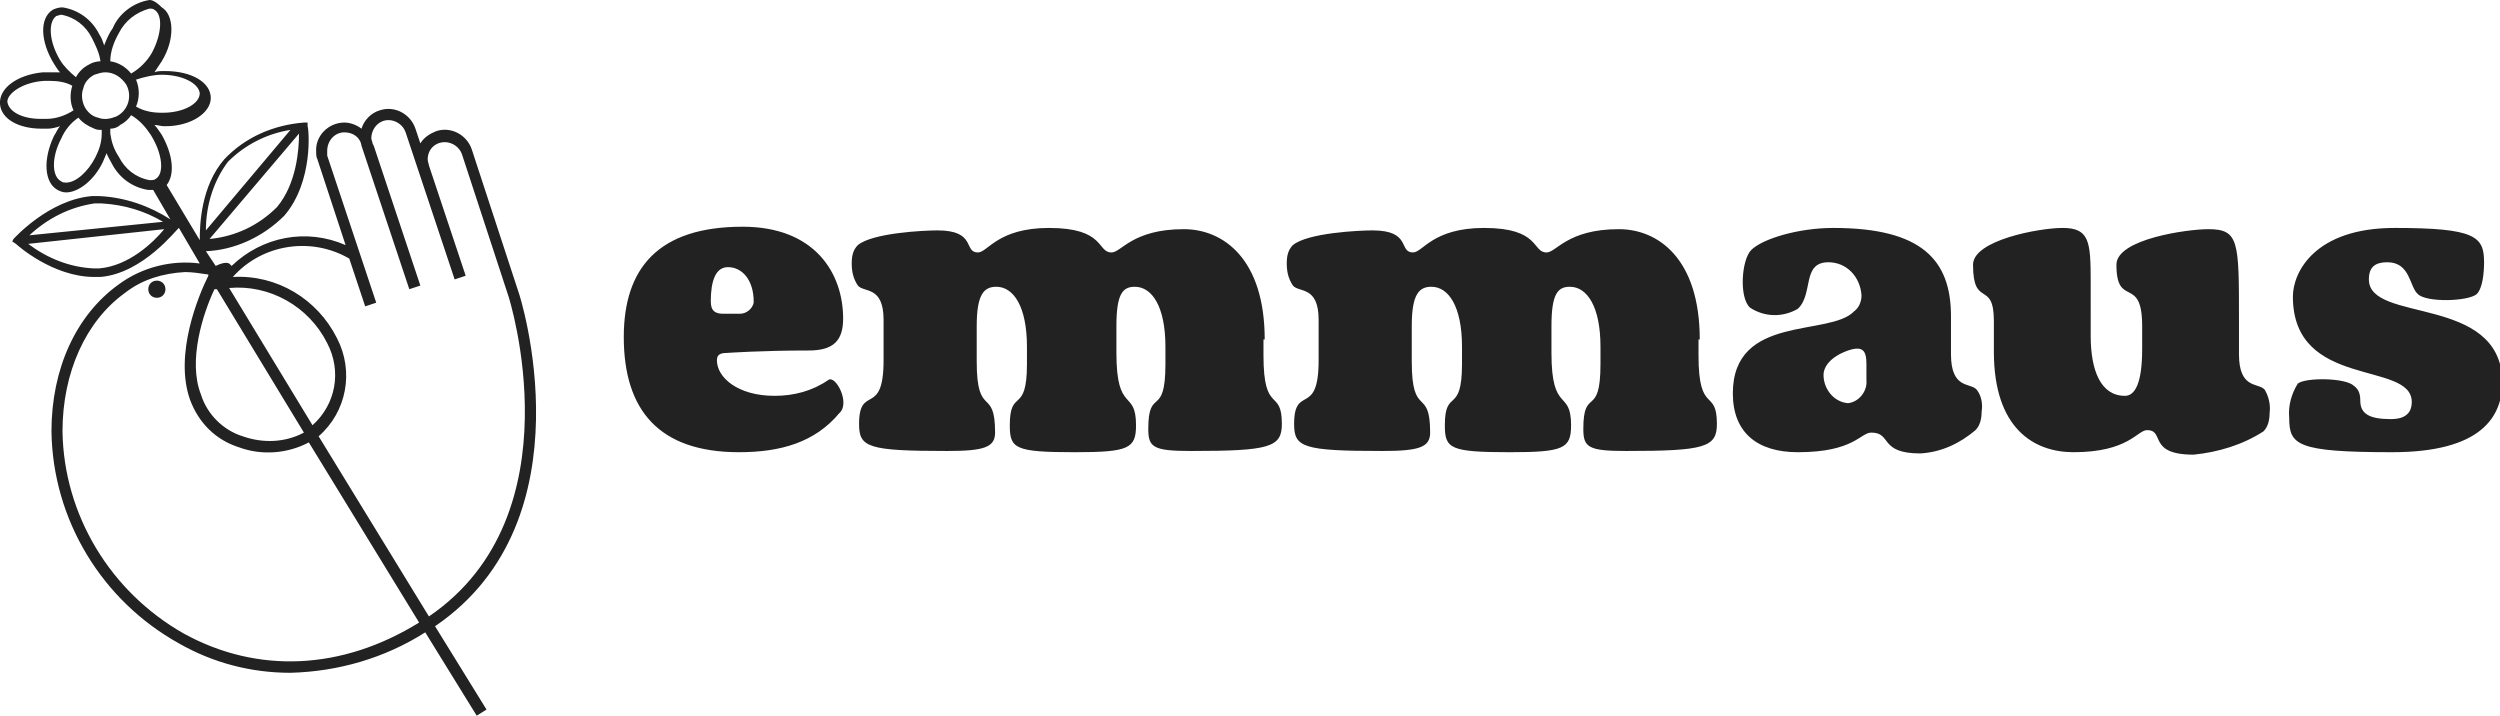 <?xml version="1.0" encoding="utf-8"?>
<!-- Generator: Adobe Illustrator 23.0.4, SVG Export Plug-In . SVG Version: 6.00 Build 0)  -->
<svg version="1.1" id="Layer_1" xmlns="http://www.w3.org/2000/svg" xmlns:xlink="http://www.w3.org/1999/xlink" x="0px" y="0px"
	 viewBox="0 0 204 58.4" style="enable-background:new 0 0 204 58.4;" xml:space="preserve">
<style type="text/css">
	.st0{fill:#222222;}
</style>
<path class="st0" d="M161.3,31.8c-0.5-0.6-2.1,0-2.1-2.9v-3.1l0,0c0-4.6-2.4-7.2-9.6-7.2c-2.9,0-5.8,0.9-6.7,1.8
	c-0.8,0.8-1,3.9-0.1,4.7c1.2,0.8,2.7,0.8,3.9,0.1c1.3-1.2,0.3-3.8,2.5-3.8c1.5,0,2.6,1.2,2.7,2.7c0,0.5-0.2,1-0.6,1.3
	c-2,2.1-9.9,0.2-9.9,6.7c0,3.2,2,4.8,5.3,4.8c4.6,0,5.1-1.6,6-1.6c1.7,0,0.6,1.7,4,1.7c1.7-0.1,3.2-0.8,4.5-1.9
	c0.4-0.4,0.5-1,0.5-1.5C161.8,33,161.7,32.3,161.3,31.8z M152.3,31c0.1,0.9-0.6,1.8-1.5,1.9c-1.2-0.1-2-1.2-2-2.3c0-0.7,0.6-1.5,2-2
	c1.2-0.4,1.5,0,1.5,1.1V31z M184.8,31.8c-0.5-0.6-2.1,0-2.1-2.9v-2.9c0-6.3,0-7.3-2.5-7.3c-1.7,0-7.5,0.8-7.5,2.9
	c0,3.6,2.1,0.8,2.1,5v1.9c0,2.8-0.6,3.8-1.4,3.8c-2,0-2.8-2.1-2.8-4.9V23c0-3.3-0.1-4.4-2.3-4.4c-1.9,0-7.3,1-7.3,3
	c0,3.6,1.7,1.2,1.7,4.6v2.5c0,6.3,3.3,8.2,6.5,8.2c4.5,0,5.2-1.8,6-1.8h0c1.5,0,0,2,3.8,2c2-0.2,4-0.8,5.7-1.9
	c0.4-0.4,0.5-1,0.5-1.5C185.3,33,185.1,32.3,184.8,31.8z M12.8,22.9c-0.4,0-0.7,0.3-0.7,0.7s0.3,0.7,0.7,0.7c0.4,0,0.7-0.3,0.7-0.7
	c0,0,0,0,0,0C13.5,23.2,13.2,22.9,12.8,22.9z M193.3,22.8c0-1,0.5-1.4,1.5-1.4c1.9,0,1.8,2,2.5,2.6c0.7,0.7,4.1,0.6,4.8,0
	c0.5-0.5,0.6-1.8,0.6-2.6c0-2.1-0.7-2.8-7.3-2.8c-6.5,0-8.3,3.6-8.3,5.6c0,7.6,9.7,5.2,9.7,8.6c0,1.1-0.8,1.4-1.7,1.4
	c-1.7,0-2.5-0.4-2.5-1.5c0-0.5-0.1-0.9-0.5-1.2c-0.7-0.7-4-0.7-4.6-0.2c-0.5,0.8-0.8,1.8-0.7,2.8c0,2.2,0.6,2.8,8.4,2.8l0,0
	c7.3,0,9-2.9,9-5.8C204,24,193.3,26.4,193.3,22.8z M42.3,23.8l-3.8-11.6c-0.4-1.2-1.7-1.9-2.9-1.5c-0.5,0.2-1,0.5-1.3,1l-0.4-1.2
	l0,0c-0.4-1.2-1.7-1.9-2.9-1.5c-0.7,0.2-1.3,0.8-1.5,1.5c-0.4-0.3-0.9-0.5-1.4-0.5c-1.3,0-2.4,1.1-2.3,2.4v0c0,0.2,0,0.4,0.1,0.6
	l2.3,7c-3.2-1.4-6.8-0.7-9.3,1.7c-0.1-0.1-0.1-0.1-0.1-0.1c-0.2-0.3-0.8-0.1-1.2,0.1l-0.8-1.2c2.4-0.1,4.7-1.2,6.4-2.9
	c2.4-2.8,2-7.1,1.9-7.3l0-0.3l-0.3,0c-2.5,0.2-4.8,1.2-6.5,3c-1.9,2.2-2,5.3-2,6.6l-2.7-4.5c0.7-0.9,0.5-2.5-0.4-4.1
	c-0.2-0.3-0.4-0.6-0.6-0.8c0.3,0,0.5,0.1,0.8,0.1h0.1c2.1,0,3.7-1.1,3.7-2.3c0-1.3-1.6-2.2-3.7-2.2h-0.1c-0.3,0-0.6,0-0.8,0.1
	c0.2-0.3,0.4-0.6,0.6-0.9c1.1-1.8,1-3.8,0-4.4C12.7,0.1,12.4,0,12.2,0c-1.3,0.2-2.5,1.1-3,2.3C8.9,2.7,8.7,3.2,8.5,3.7
	C8.4,3.4,8.3,3.1,8.1,2.8c-0.6-1.2-1.7-2-3-2.2c-0.3,0-0.6,0.1-0.8,0.2c-1.1,0.7-1,2.6,0.1,4.4c0.2,0.3,0.3,0.5,0.5,0.7
	C4.6,5.9,4.3,5.9,4,5.9c-0.2,0-0.3,0-0.5,0C1.4,6.1-0.1,7.2,0,8.5c0.1,1.2,1.5,2,3.4,2c0.2,0,0.3,0,0.5,0c0.3,0,0.7-0.1,1-0.2
	c-0.2,0.2-0.3,0.5-0.5,0.8c-0.9,1.9-0.8,3.8,0.3,4.4c0.2,0.1,0.4,0.2,0.7,0.2c1,0,2.3-1,3-2.5c0.1-0.2,0.2-0.5,0.3-0.7
	c0.1,0.3,0.3,0.6,0.4,0.8c0.6,1.2,1.7,2,3,2.2c0.1,0,0.3,0,0.4,0l1.4,2.4c-1.7-1.1-3.7-1.8-5.8-1.9c-0.2,0-0.4,0-0.6,0
	c-3.5,0.3-6.3,3.4-6.4,3.5L1,19.7l0.3,0.2c0.1,0.1,3,2.7,6.4,2.7c0.2,0,0.4,0,0.5,0c3.5-0.3,6.2-3.9,6.4-4l1.7,2.9
	c-2.3-0.3-4.7,0.3-6.6,1.7c-3.5,2.5-5.5,6.9-5.5,12C4.3,42.4,8.3,49,14.6,52.5c2.8,1.6,5.9,2.4,9.1,2.4c3.9-0.1,7.7-1.2,11-3.3
	l4.2,6.8l0.8-0.5l-4.2-6.8C48.3,42.4,42.4,24,42.3,23.8z M22.6,16.9L22.6,16.9c-1.5,1.5-3.4,2.4-5.5,2.6l7.3-8.6
	C24.4,12.2,24.2,15,22.6,16.9z M18.6,13.2L18.6,13.2c1.4-1.4,3.2-2.3,5.1-2.6l-6.9,8.2C16.8,16.8,17.4,14.8,18.6,13.2z M13.2,6.1
	L13.2,6.1c1.7,0,3,0.7,3.1,1.5c0,0.9-1.4,1.6-3,1.6h-0.1c-0.7,0-1.4-0.1-2.1-0.5c0.3-0.7,0.3-1.5,0-2.2C11.7,6.3,12.5,6.1,13.2,6.1z
	 M9.7,2.7L9.7,2.7c0.5-1,1.4-1.7,2.5-2c0.1,0,0.3,0,0.4,0.1c0.7,0.4,0.6,2-0.2,3.5C12,5,11.4,5.6,10.7,6c-0.4-0.5-1-0.9-1.7-1
	C9,4.2,9.3,3.4,9.7,2.7z M4.6,1.3C4.7,1.3,4.9,1.2,5,1.2c1.1,0.2,2,0.9,2.5,1.9C7.8,3.7,8.1,4.3,8.2,5c-0.3,0-0.7,0.1-1,0.3
	c-0.4,0.2-0.8,0.6-1,1c-0.5-0.4-1-0.9-1.3-1.4C4,3.4,3.9,1.8,4.6,1.3z M3.8,9.7L3.8,9.7c-0.2,0-0.3,0-0.5,0c-1.5,0-2.6-0.6-2.7-1.4
	C0.6,7.6,1.9,6.7,3.6,6.6c0.2,0,0.3,0,0.5,0c0.6,0,1.3,0.1,1.8,0.4c0,0,0,0,0,0C5.7,7.6,5.7,8.4,6,9C5.4,9.4,4.6,9.7,3.8,9.7z
	 M7.8,12.8c-0.6,1.2-1.6,2.1-2.4,2.1c-0.1,0-0.3,0-0.4-0.1c-0.8-0.4-0.8-2,0-3.5c0.3-0.7,0.8-1.3,1.4-1.7c0.3,0.4,0.8,0.7,1.3,0.9
	c0.2,0.1,0.4,0.1,0.6,0.1c0,0.1,0,0.2,0,0.3C8.3,11.6,8.1,12.2,7.8,12.8L7.8,12.8z M8,9.6C7.5,9.5,7.1,9.1,6.9,8.7
	c-0.2-0.4-0.3-1-0.1-1.5c0.1-0.5,0.5-0.9,0.9-1.1c0.3-0.1,0.6-0.2,0.9-0.2c0.7,0,1.3,0.4,1.7,1c0.5,0.9,0.2,2.1-0.8,2.6
	C9,9.7,8.5,9.8,8,9.6z M12.7,14.6L12.7,14.6c-0.1,0.1-0.3,0.1-0.5,0.1c-1.1-0.2-2-0.9-2.5-1.9c-0.4-0.6-0.6-1.2-0.7-1.9
	c0-0.1,0-0.2,0-0.4c0.3,0,0.6-0.1,0.8-0.3c0.4-0.2,0.7-0.5,0.9-0.8c0.7,0.4,1.2,1,1.6,1.6C13.3,12.6,13.4,14.2,12.7,14.6z M7.7,16.6
	L7.7,16.6c0.2,0,0.4,0,0.6,0c1.8,0.1,3.5,0.6,5,1.5L2.4,19.2C3.9,17.8,5.7,16.9,7.7,16.6z M8.1,21.9c-0.2,0-0.3,0-0.5,0
	c-1.9-0.1-3.7-0.8-5.3-2l11.1-1.2C12.5,19.8,10.5,21.7,8.1,21.9z M26.7,28L26.7,28c1.2,2.3,0.7,5-1.2,6.7l-6.8-11.2
	C22,23.2,25.2,25,26.7,28z M17.5,23.6l0.2,0l7.1,11.7c-1.5,0.8-3.3,0.9-5,0.3c-1.6-0.5-2.9-1.8-3.4-3.4
	C15.3,29.4,16.6,25.5,17.5,23.6z M15,51.7L15,51.7C9,48.3,5.2,42,5.1,35.2c0-4.8,1.9-9,5.1-11.3c1.4-1.1,3.1-1.6,4.9-1.7
	c0.6,0,1.2,0.1,1.9,0.2l0,0.1c-0.8,1.6-2.8,6.4-1.5,10.1c0.7,1.9,2.1,3.3,4,3.9c1.9,0.7,4,0.5,5.7-0.4l9,14.7
	C27.9,54.7,21,55,15,51.7z M35,50.3l-9-14.7c2.3-2,2.9-5.3,1.5-8c-1.6-3.2-4.9-5.2-8.5-5c2.4-2.7,6.4-3.3,9.5-1.5l1.3,3.9l0.9-0.3
	l-4-12l0,0c0-0.1,0-0.2,0-0.4c0-0.8,0.6-1.5,1.4-1.5c0.7,0,1.3,0.4,1.4,1.1l3.9,11.7l0.9-0.3l-3.8-11.4l-0.1-0.2
	c0-0.1-0.1-0.3-0.1-0.4c0-0.8,0.6-1.5,1.4-1.5c0.6,0,1.2,0.4,1.4,1l4,12l0.9-0.3l-3-9c0-0.1-0.1-0.3-0.1-0.5c0-0.8,0.6-1.4,1.4-1.4
	c0.6,0,1.2,0.4,1.4,1l3.8,11.6C41.5,24.2,47.2,42,35,50.3z M138.7,27.7c0-6.6-3.4-9-6.6-9c-4.2,0-5.1,1.9-5.9,1.9
	c-1.2,0-0.5-2-5.1-2c-4.2,0-5,2-5.8,2c-1.2,0-0.1-1.8-3.3-1.8c-1.1,0-5.3,0.2-6.5,1.2c-0.4,0.4-0.5,0.9-0.5,1.5
	c0,0.6,0.1,1.2,0.5,1.8c0.5,0.6,2.1,0,2.1,2.8v3.3c0,4.7-2,1.9-2,5.2c0,1.9,0.7,2.2,7.2,2.2c3,0,3.9-0.3,3.9-1.5
	c0-3.8-1.5-1.1-1.5-5.8v-2.9c0-2.6,0.6-3.2,1.6-3.2c1.4,0,2.5,1.6,2.5,4.9v1.4c0,4.2-1.4,1.9-1.4,5c0,1.9,0.4,2.2,5.3,2.2
	c4.4,0,5-0.3,5-2.2c0-3-1.6-0.9-1.6-5.9l0-2.2c0-2.6,0.5-3.2,1.5-3.2c1.4,0,2.5,1.6,2.5,4.9v1.4c0,4.5-1.4,1.8-1.4,5.3
	c0,1.5,0.4,1.8,3.5,1.8c6.4,0,7.4-0.3,7.4-2.2c0-3-1.5-0.7-1.5-5.6V27.7z M67.6,31c-1.3,0.9-2.8,1.3-4.4,1.3c-3,0-4.7-1.5-4.7-2.9
	c0-0.4,0.2-0.6,0.8-0.6c0,0,2.8-0.2,6.7-0.2c2,0,2.8-0.8,2.8-2.6c0-3.7-2.3-7.5-8.2-7.5c-6.9,0-9.7,3.4-9.7,9c0,6,2.9,9.4,9.4,9.4
	c3.4,0,6.2-0.8,8.2-3.2C69.4,32.9,68.2,30.6,67.6,31z M58,24.6c0-1.7,0.4-2.8,1.4-2.8c1.2,0,2.1,1.1,2.1,2.8c0,0,0,0.1,0,0.1
	c-0.1,0.5-0.6,0.9-1.1,0.9h-1.4C58.4,25.6,58,25.4,58,24.6z M103.2,27.7c0-6.6-3.4-9-6.6-9c-4.2,0-5.1,1.9-5.9,1.9
	c-1.2,0-0.5-2-5.1-2c-4.2,0-5,2-5.8,2c-1.2,0-0.1-1.8-3.3-1.8c-1.1,0-5.3,0.2-6.5,1.2c-0.4,0.4-0.5,0.9-0.5,1.5
	c0,0.6,0.1,1.2,0.5,1.8c0.5,0.6,2.1,0,2.1,2.8v3.3c0,4.7-2,1.9-2,5.2c0,1.9,0.7,2.2,7.2,2.2c3,0,3.9-0.3,3.9-1.5
	c0-3.8-1.5-1.1-1.5-5.8v-2.9c0-2.6,0.6-3.2,1.6-3.2c1.4,0,2.5,1.6,2.5,4.9v1.4c0,4.2-1.4,1.9-1.4,5c0,1.9,0.4,2.2,5.3,2.2
	c4.4,0,5-0.3,5-2.2c0-3-1.6-0.9-1.6-5.9l0-2.2c0-2.6,0.5-3.2,1.5-3.2c1.4,0,2.5,1.6,2.5,4.9v1.4c0,4.5-1.4,1.8-1.4,5.3
	c0,1.5,0.4,1.8,3.5,1.8c6.4,0,7.4-0.3,7.4-2.2c0-3-1.5-0.7-1.5-5.6V27.7z"/>
</svg>
